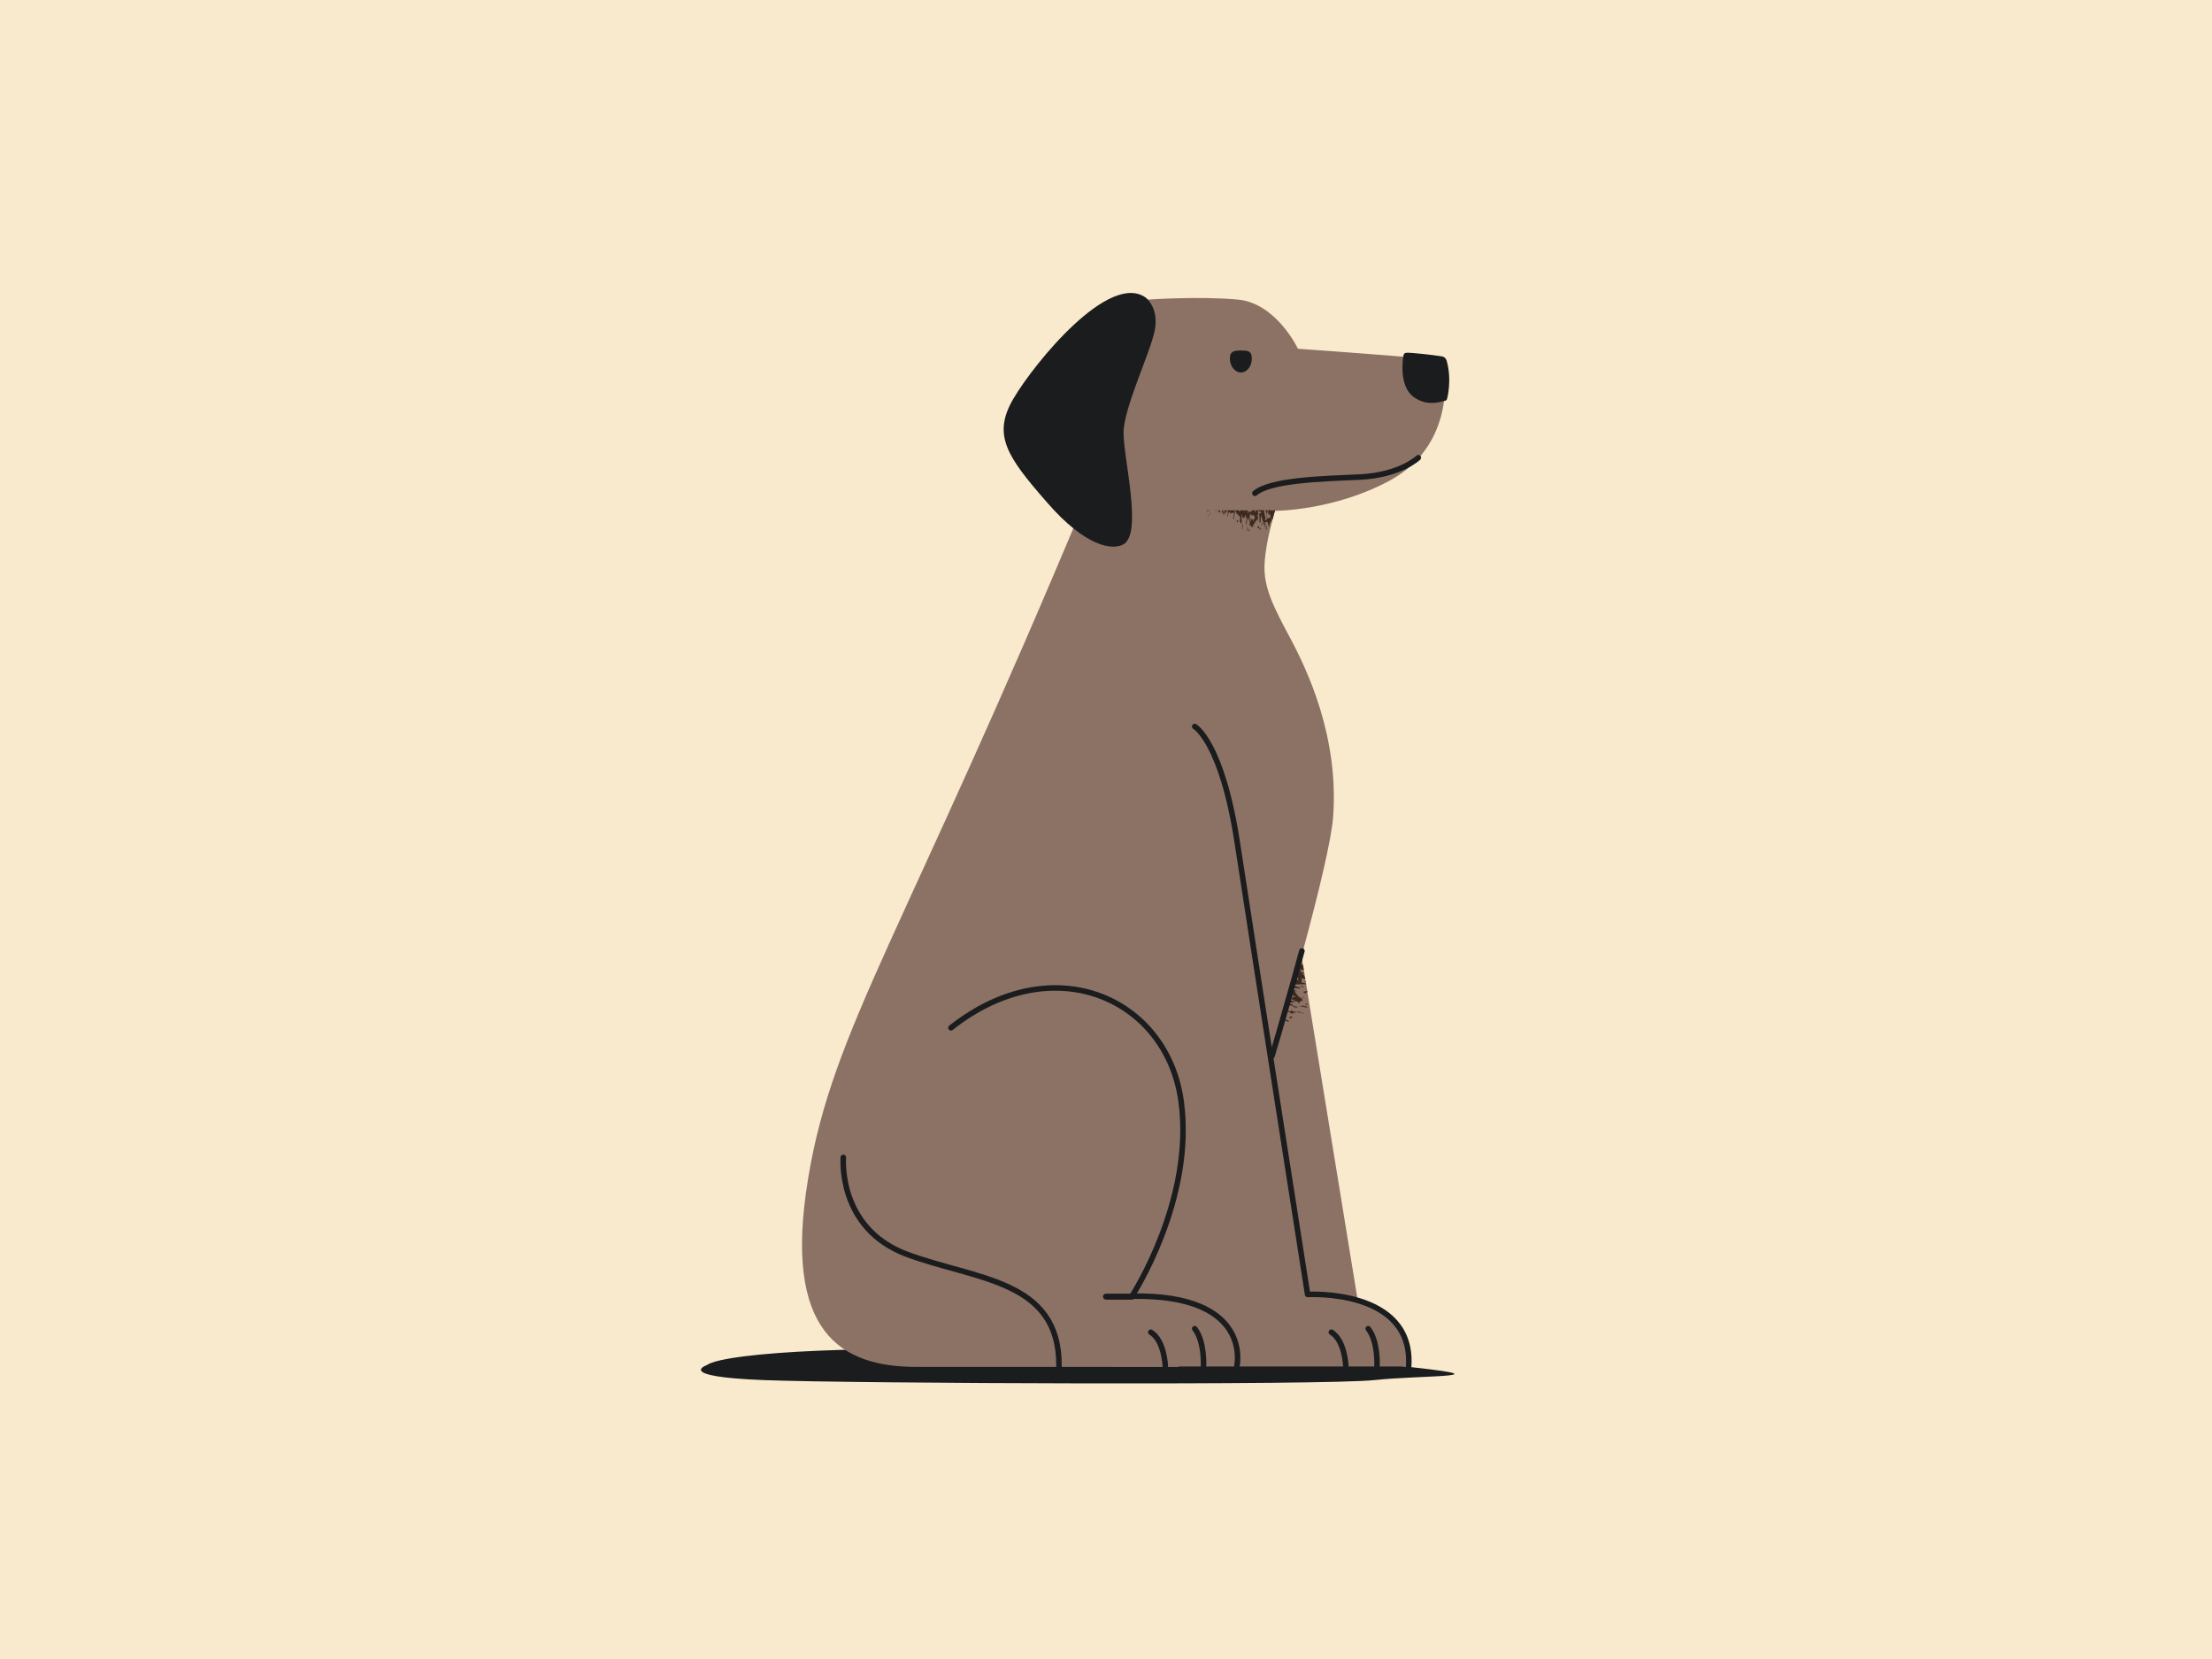 <?xml version="1.0" encoding="utf-8"?>
<!-- Generator: Adobe Illustrator 26.0.3, SVG Export Plug-In . SVG Version: 6.00 Build 0)  -->
<svg version="1.1" xmlns="http://www.w3.org/2000/svg" xmlns:xlink="http://www.w3.org/1999/xlink" x="0px" y="0px"
	 viewBox="0 0 503.6 377.7" style="enable-background:new 0 0 503.6 377.7;" xml:space="preserve">
<style type="text/css">
	.st0{fill:#FFF0DD;}
	.st1{fill:#6B5C52;}
	.st2{fill:#B8BBBF;}
	.st3{fill:#F9E9CD;}
	.st4{fill:#FFE6BD;}
	.st5{fill:#F5F5F2;}
	.st6{fill:#637189;}
	.st7{fill:#9E9082;}
	.st8{fill:#938D89;}
	.st9{fill:#FFDBC0;}
	.st10{fill:#6E85BD;}
	.st11{fill:#E8D9D6;}
	.st12{fill:#A7BC79;}
	.st13{fill:#FF8080;}
	.st14{fill:#3D3533;}
	.st15{fill:#A1683D;}
	.st16{fill:#CCE0FF;}
	.st17{fill:#383531;}
	.st18{fill:#757060;}
	.st19{fill:#D29F7E;}
	.st20{opacity:0.88;clip-path:url(#SVGID_00000017478562507557045110000005426788467150983599_);}
	.st21{fill:#322015;}
	.st22{fill:#1B1C1E;}
	.st23{fill:none;stroke:#1B1C1E;stroke-width:1.26;stroke-linecap:round;stroke-linejoin:round;stroke-miterlimit:10;}
	.st24{opacity:0.84;clip-path:url(#SVGID_00000045616508824651067920000005786141931561809838_);}
	.st25{clip-path:url(#SVGID_00000052082908486448312420000018257790518119027594_);}
	.st26{fill:none;stroke:#1B1C1E;stroke-width:1.26;stroke-linecap:round;stroke-linejoin:round;}
	.st27{fill:#D1493B;}
	.st28{fill:#FFAE1F;}
	.st29{opacity:0.88;clip-path:url(#SVGID_00000061436431892343548140000003078618373632258491_);}
	.st30{opacity:0.7;clip-path:url(#SVGID_00000164501827060540237920000003103059074792241037_);}
	.st31{fill:#2C2C2D;}
	.st32{opacity:0.87;clip-path:url(#SVGID_00000133501066169356034000000001018271611473218218_);}
	.st33{fill:#080809;}
	.st34{opacity:0.7;clip-path:url(#SVGID_00000117649624652924913490000011425019120785125006_);}
	.st35{fill:#FBAF5E;}
	.st36{opacity:0.62;clip-path:url(#SVGID_00000014633320894713430440000008316297331157028017_);}
	.st37{fill:#3E240C;}
	.st38{fill:#BC763C;}
	.st39{opacity:0.62;clip-path:url(#SVGID_00000011713883995326387300000001618344188441326244_);}
	.st40{opacity:0.62;clip-path:url(#SVGID_00000053535033247012732210000014142628852713673393_);}
	.st41{fill:#967258;}
	.st42{opacity:0.53;clip-path:url(#SVGID_00000073706646365725221780000004245882995060687520_);}
	.st43{opacity:0.73;clip-path:url(#SVGID_00000014615560030389480990000013925392538659230650_);}
	.st44{fill:none;stroke:#1B1C1E;stroke-width:1.131;stroke-linecap:round;stroke-linejoin:round;stroke-miterlimit:10;}
	.st45{fill:#3D291C;}
	.st46{fill:#3D291C;stroke:#967258;stroke-width:1.26;stroke-linecap:round;stroke-linejoin:round;stroke-miterlimit:10;}
	.st47{fill:#D6D4C8;}
	.st48{fill:#1B1C1E;stroke:#967258;stroke-width:1.26;stroke-linecap:round;stroke-linejoin:round;stroke-miterlimit:10;}
	.st49{opacity:0.52;clip-path:url(#SVGID_00000057114291972323931470000002355828355481795221_);}
	.st50{fill:#B37D4F;}
	.st51{opacity:0.88;clip-path:url(#SVGID_00000067218345676604564800000002253776818691713697_);}
	.st52{fill:#343434;}
	.st53{fill:#BC6464;}
	.st54{opacity:0.88;clip-path:url(#SVGID_00000142147614229903249480000006995100755394185655_);}
	.st55{fill:#1B1C1E;stroke:#1B1C1E;stroke-width:1.149;stroke-linecap:round;stroke-linejoin:round;stroke-miterlimit:10;}
	.st56{fill:#8C7265;}
	.st57{opacity:0.88;clip-path:url(#SVGID_00000078032359220477985220000012658406229149397376_);}
	.st58{fill:#1B1C1E;stroke:#1B1C1E;stroke-width:1.366;stroke-linecap:round;stroke-linejoin:round;stroke-miterlimit:10;}
	.st59{opacity:0.88;clip-path:url(#SVGID_00000132770009228692782070000013826712789732554379_);}
	.st60{fill:none;stroke:#1B1C1E;stroke-width:1.366;stroke-linecap:round;stroke-linejoin:round;stroke-miterlimit:10;}
	.st61{opacity:0.88;clip-path:url(#SVGID_00000144331689140862861760000010892145498445639059_);}
	.st62{opacity:0.88;clip-path:url(#SVGID_00000023280654084766278940000010003179653211464833_);}
	.st63{fill:#5F6C72;}
	.st64{fill:#1B1C1E;stroke:#1B1C1E;stroke-width:1.533;stroke-linecap:round;stroke-linejoin:round;stroke-miterlimit:10;}
	.st65{opacity:0.88;clip-path:url(#SVGID_00000032608011784508669230000006545087823444061847_);}
	.st66{clip-path:url(#SVGID_00000064319921556409947990000011491814363319030459_);}
	.st67{opacity:0.58;clip-path:url(#SVGID_00000103230123633470639500000007540960889437459131_);}
	.st68{opacity:0.58;clip-path:url(#SVGID_00000114050775527735685360000009513307923018904251_);}
	.st69{fill:#1B1C1E;stroke:#1B1C1E;stroke-width:1.818;stroke-linecap:round;stroke-linejoin:round;stroke-miterlimit:10;}
	.st70{fill:#FFFFFF;}
	.st71{fill:#CC813E;}
	.st72{opacity:0.58;clip-path:url(#SVGID_00000076584534270903587810000013023938589469972390_);}
	.st73{fill:#AA8C7D;}
	.st74{opacity:0.88;clip-path:url(#SVGID_00000124162245889747923140000013302685154648126635_);}
	.st75{opacity:0.88;clip-path:url(#SVGID_00000178205991298292800910000003924831102495437956_);}
	.st76{fill:#1B1C1E;stroke:#1B1C1E;stroke-width:1.26;stroke-linecap:round;stroke-linejoin:round;stroke-miterlimit:10;}
	.st77{opacity:0.88;clip-path:url(#SVGID_00000029027966602803471490000000810145509564484541_);}
	.st78{opacity:0.88;clip-path:url(#SVGID_00000042702040159864159510000018123547243249658045_);}
	.st79{opacity:0.88;clip-path:url(#SVGID_00000049194518521883258210000000399013626551569796_);}
	.st80{fill:none;stroke:#1B1C1E;stroke-miterlimit:10;}
	.st81{fill:#B8BDC4;}
	.st82{fill:#B4D3CD;}
	.st83{opacity:0.88;clip-path:url(#SVGID_00000071519534938289905380000016906241458218086795_);}
	.st84{opacity:0.88;clip-path:url(#SVGID_00000029042071258178537700000006823875389045112993_);}
	.st85{fill:#EFBE9D;}
	.st86{opacity:0.88;clip-path:url(#SVGID_00000058547161783135323300000012615582758730347947_);}
	.st87{fill:#443730;}
	.st88{opacity:0.88;clip-path:url(#SVGID_00000031208164301365330850000004210695558204855703_);}
	.st89{opacity:0.88;clip-path:url(#SVGID_00000061469445900299106300000009652877471390485916_);}
	.st90{fill:#E2AF8D;}
	.st91{fill:none;stroke:#1B1C1E;stroke-linecap:round;stroke-linejoin:round;stroke-miterlimit:10;}
	.st92{fill:#1B1C1E;stroke:#1B1C1E;stroke-miterlimit:10;}
	.st93{fill:#FCEA9F;}
	.st94{fill:#F6EBEF;}
	.st95{fill:#D4DADD;}
	.st96{opacity:0.61;clip-path:url(#SVGID_00000152943094120242817950000004186205756030349207_);}
	.st97{fill:#353737;}
	.st98{fill:#B3B9BC;}
	.st99{opacity:0.61;clip-path:url(#SVGID_00000116213114488960474270000016700743469324780932_);}
	.st100{opacity:0.61;clip-path:url(#SVGID_00000005963914602267124620000013543947978663960206_);}
	.st101{fill:#B3B9BC;stroke:#1B1C1E;stroke-miterlimit:10;}
	.st102{fill:#CCE2CF;stroke:#1B1C1E;stroke-miterlimit:10;}
	.st103{fill:#EAD6DE;}
	.st104{fill:#1B1C1E;stroke:#1B1C1E;stroke-width:1.018;stroke-miterlimit:10;}
	.st105{fill:none;stroke:#1B1C1E;stroke-width:1.018;stroke-miterlimit:10;}
	.st106{fill:#FBAF5E;stroke:#1B1C1E;stroke-miterlimit:10;}
	.st107{fill:#513F3B;}
	.st108{opacity:0.88;clip-path:url(#SVGID_00000116215051757855092040000003928141326078441393_);}
	.st109{opacity:0.88;clip-path:url(#SVGID_00000088811024343106357680000016873573138898255789_);}
	.st110{fill:#8B2403;}
	.st111{fill:#EBDAD2;}
	.st112{fill:#A84E39;}
	.st113{fill:#751A01;}
	.st114{fill:#EBDAD2;stroke:#1B1C1E;stroke-miterlimit:10;}
	.st115{opacity:0.78;clip-path:url(#SVGID_00000175281401485360728030000009852639709959515030_);}
	.st116{fill:#290B01;}
	.st117{opacity:0.78;clip-path:url(#SVGID_00000088102023007637843150000010318966503761626005_);}
	.st118{opacity:0.78;clip-path:url(#SVGID_00000029754975536391313820000006267143706405627815_);}
	.st119{opacity:0.78;clip-path:url(#SVGID_00000147919630660472199010000017990435824412247717_);}
	.st120{fill:#030203;}
	.st121{fill:#86889A;}
	.st122{fill:#0B060A;}
	.st123{fill:#736E72;}
	.st124{fill:#9E9AA0;}
	.st125{fill:#18172A;}
	.st126{fill:#3B4D84;}
	.st127{fill:#FFA3AC;}
	.st128{fill:none;stroke:#0B080B;stroke-width:1.2;stroke-miterlimit:10;}
	.st129{fill:#E7E6E8;}
	.st130{fill:#0B080B;}
	.st131{fill:none;stroke:#1B1C1E;stroke-width:1.2;stroke-linecap:round;stroke-linejoin:round;stroke-miterlimit:10;}
	.st132{opacity:0.78;clip-path:url(#SVGID_00000042010552121001042470000011946104680675678888_);}
	.st133{opacity:0.78;clip-path:url(#SVGID_00000167389471420035152160000010343199239481810864_);}
	.st134{fill:#89745E;}
	.st135{opacity:0.78;clip-path:url(#SVGID_00000160164705864181736610000015539141617128337566_);}
	.st136{fill:#060606;}
	.st137{fill:#4D483E;}
	.st138{fill:#FF8A00;}
	.st139{fill:#50483F;}
	.st140{fill:#131313;}
	.st141{fill:#E8DBCD;}
	.st142{opacity:0.78;clip-path:url(#SVGID_00000167358054272490844380000003349787937417378944_);}
	.st143{opacity:0.78;clip-path:url(#SVGID_00000079477960060049281270000016172494974710598024_);}
	.st144{fill:#191212;}
	.st145{fill:#6C5353;}
	.st146{opacity:0.78;clip-path:url(#SVGID_00000018944884088239091610000016234893454032245125_);}
	.st147{fill:#B3B3B3;}
	.st148{fill:#FF9F2C;}
	.st149{fill:none;stroke:#343434;stroke-miterlimit:10;}
	.st150{fill:#21262A;}
	.st151{fill:#563D3D;}
	.st152{opacity:0.78;clip-path:url(#SVGID_00000144324855187397243140000013817815432272673669_);}
	.st153{fill:#181716;}
	.st154{fill:#706153;}
	.st155{fill:none;stroke:#1B1C1E;stroke-width:0.848;stroke-miterlimit:10;}
	.st156{fill:#FCBD30;}
	.st157{fill:#E8D9CD;}
	.st158{fill:#534E4A;}
	.st159{opacity:0.78;clip-path:url(#SVGID_00000063621983069298689680000011856370484686484645_);}
	.st160{fill:#7DA050;}
	.st161{opacity:0.78;clip-path:url(#SVGID_00000158026169226097934240000002380457252215435443_);}
	.st162{opacity:0.78;clip-path:url(#SVGID_00000109024460411184976450000000389477712838559386_);}
	.st163{opacity:0.78;clip-path:url(#SVGID_00000125592437637569834350000014477709823050776713_);}
	.st164{fill:#EFEECE;}
	.st165{opacity:0.78;clip-path:url(#SVGID_00000062191760400488506200000015523084937914764449_);}
	.st166{fill:#93543B;}
	.st167{fill:#FF510C;}
	.st168{opacity:0.78;clip-path:url(#SVGID_00000178896068918639948300000015701001702295583883_);}
	.st169{fill:#4B1804;}
	.st170{fill:#000A0E;}
	.st171{opacity:0.78;clip-path:url(#SVGID_00000008838425836458663480000011642734694363271836_);}
	.st172{opacity:0.78;clip-path:url(#SVGID_00000034077911590426536440000005416473755741535166_);}
	.st173{fill:#F9C8A7;}
	.st174{fill:#1B1C1E;stroke:#1B1C1E;stroke-width:1.374;stroke-miterlimit:10;}
	.st175{fill:none;stroke:#1B1C1E;stroke-width:1.3;stroke-miterlimit:10;}
	.st176{fill:#FFCB6E;}
	.st177{fill:#CECECE;}
	.st178{fill:none;stroke:#1B1C1E;stroke-width:1.304;stroke-miterlimit:10;}
	.st179{fill:#FFFFFF;stroke:#1B1C1E;stroke-width:1.3;stroke-miterlimit:10;}
	.st180{opacity:0.78;clip-path:url(#SVGID_00000011017484527537218950000003622905070631807656_);}
	.st181{fill:none;stroke:#1B1C1E;stroke-width:1.374;stroke-miterlimit:10;}
	.st182{opacity:0.45;clip-path:url(#SVGID_00000101077268215321668240000016620349688574384558_);}
	.st183{opacity:0.45;clip-path:url(#SVGID_00000171712685234351642530000010833405625461222538_);}
	.st184{opacity:0.45;clip-path:url(#SVGID_00000033368011058971948930000004640456730053954698_);}
	.st185{opacity:0.45;clip-path:url(#SVGID_00000087399311627788814900000001117897702645669521_);}
	.st186{fill:none;stroke:#1B1C1E;stroke-width:1.374;stroke-linecap:round;stroke-linejoin:round;stroke-miterlimit:10;}
	.st187{fill:#FFB192;}
	.st188{fill:#EB8226;}
	.st189{fill:#F7EDE1;}
	.st190{opacity:0.78;clip-path:url(#SVGID_00000179645913656029296300000008153460559281571495_);}
	.st191{opacity:0.78;clip-path:url(#SVGID_00000047746479280605012220000014119508489359150475_);}
	.st192{opacity:0.5;clip-path:url(#SVGID_00000075143412275268119080000002441412941466459042_);}
	.st193{opacity:0.5;clip-path:url(#SVGID_00000001622611244864653650000017799469994131673499_);}
	.st194{fill:none;stroke:#06002C;stroke-width:1.304;stroke-miterlimit:10;}
	.st195{fill:#F7A9B4;}
	.st196{fill:#06002C;}
	.st197{opacity:0.5;clip-path:url(#SVGID_00000045597612898642494200000014724087582347471510_);}
	.st198{fill:none;stroke:#06002C;stroke-width:1.304;stroke-linecap:round;stroke-linejoin:round;stroke-miterlimit:10;}
	.st199{fill:#9BBEDC;}
	.st200{opacity:0.88;clip-path:url(#SVGID_00000027591625849918115360000013105511668815451804_);}
	.st201{opacity:0.88;clip-path:url(#SVGID_00000083796728919586636530000012658862098006079905_);}
</style>
<g id="Background">
	<rect x="-3.2" y="-2.4" class="st3" width="510" height="382.5"/>
</g>
<g id="Illustration">
	<g>
		<path class="st22" d="M160.9,310.8c0,0-7.4,2.6,12.9,3.4c20.4,0.8,128,1.2,139.1,0c11.1-1.2,32.6-0.5,4-3.4
			c-28.6-2.9-58-1.2-86.9-2.9C201.2,306.1,165.2,307.7,160.9,310.8z"/>
		<g>
			<path class="st56" d="M295.4,212l14.4,88.3c0,0-24-4.6-24.8-9.1s-9.6-61.3-9.6-61.3L295.4,212z"/>
			<g>
				<defs>
					<path id="SVGID_00000149354551998417880680000000545197395193436832_" d="M295.4,212l14.4,88.3c0,0-24-4.6-24.8-9.1
						s-9.6-61.3-9.6-61.3L295.4,212z"/>
				</defs>
				<clipPath id="SVGID_00000106837371568557359660000014861236399194522241_">
					<use xlink:href="#SVGID_00000149354551998417880680000000545197395193436832_"  style="overflow:visible;"/>
				</clipPath>
				<g style="opacity:0.88;clip-path:url(#SVGID_00000106837371568557359660000014861236399194522241_);">
					<g>
						<g>
							<g>
								<path class="st21" d="M290.8,229.2c0.1,0,0.2,0,0.3,0C291.2,229.2,291.1,229.2,290.8,229.2z"/>
								<path class="st21" d="M289,236.3C289,236.3,288.9,236.3,289,236.3l-0.1,0L289,236.3z"/>
								<path class="st21" d="M288.9,236.3l-0.4-0.1C288.7,236.1,288.8,236.2,288.9,236.3z"/>
								<path class="st21" d="M293.5,229.5c0.1,0,0.3,0,0.5,0L293.5,229.5z"/>
								<path class="st21" d="M294.8,230.7c0.1,0,0.1,0.1,0.2,0.1C294.8,230.8,294.8,230.7,294.8,230.7z"/>
								<path class="st21" d="M292.2,222.6c-0.1,0-0.1,0-0.1,0C292.1,222.6,292.1,222.6,292.2,222.6z"/>
								<path class="st21" d="M292.9,222.3c0,0,0-0.1,0-0.1l0.1,0C293.1,222.3,293,222.3,292.9,222.3z"/>
								<path class="st21" d="M293.3,222.7L293.3,222.7C293.4,222.6,293.4,222.7,293.3,222.7z"/>
								<path class="st21" d="M298.8,221l0.4,0.1C299,221.1,298.9,221.1,298.8,221z"/>
								<path class="st21" d="M291.7,222.5c0.1,0,0.2,0,0.4,0C291.9,222.6,291.8,222.6,291.7,222.5z"/>
								<path class="st21" d="M290.7,229.1c0.1,0,0.1,0,0.2,0C290.8,229.2,290.7,229.2,290.7,229.1z"/>
								<path class="st21" d="M293.6,229L293.6,229C293.6,229,293.6,229,293.6,229z"/>
								<path class="st21" d="M287.7,238.7c-0.1,0-0.1,0.1-0.2,0.1C287.5,238.7,287.6,238.7,287.7,238.7z"/>
								<path class="st21" d="M292.3,224.6c1.1,0.5,0.1-0.2,1.2,0.2c-0.3,0-0.5,0.1,0.1,0.3c0.6,0.1,0-0.3,1,0l-0.4,0.1
									c0.4,0.3,1.2,0.4,1.1,0.5c-1.3-0.3,0.3,0.7,0,0.9l0.1,0l0.5,0.5c0,0,0,0,0.1,0c-0.1,0-0.1,0-0.2-0.1
									c0.6,0.3,0.9,0.7,0.7,0.9c-0.7-0.2-0.5,0.7-1.1,0.5c0.2,0,0.3-0.1,0.1-0.3l-0.9-0.3c-0.1,0.2,0.8,0.3,0.2,0.3
									c-1.1-0.5,0.1-0.3,0-0.5c-0.3,0-0.5,0-0.7,0c0.1-0.3-0.2-0.8,1-0.6c-0.2-0.2-0.7-0.3-0.9-0.3c0.8,0-0.6-0.4,0.1-0.4
									c-1.1-0.3-0.7,0.3-1.4,0.2c0.7,0.6-0.2,0.7-0.5,0.9c0.8,0.3,1.5,0.3,2,0.6c0.4,0.5-0.5,0.2-1.1,0.2c0.2,0.3,1.3,0.5,1.2,0.9
									l0.6,0c1,0.6-0.5,0-0.3,0.3c-0.3-0.2-0.6-0.3-0.5-0.4c-0.4-0.2-0.6-0.1-0.7,0l0-0.1c-0.6-0.1-1.2-0.3-1,0
									c0.7,0.1,0.4,0.4,0.7,0.5l0.2,0c-0.3,0.1-0.2,0.3-0.4,0.3l0.2,0.1c-0.3,0-1.2-0.2-1,0c0.3,0.1,1.3,0.2,1.1,0.4
									c0.5,0.2,0.6,0,0.5-0.3c0.1,0.2,0.9,0.6,1,0.4c0.6,0.3-0.3,0.1-0.1,0.3c-0.2-0.1-0.4-0.1-0.6-0.2c0.8,0.3-0.1,0.5-0.7,0.2
									l0.6,0c-0.7-0.3-1.2-0.2-1.6-0.4c1,0.5-0.7,0.4,0.1,0.8l-0.5-0.3c0.2,0.6-1.2,0.5-1.6,0.8c0.4,0,1.6,0.4,1.3,0
									c0.1,0.5,1.1,0.6,1.6,0.9c0.3,0.5-1.2-0.2-1.6-0.3l0.3-0.1c-1.5-0.2,0,1-1,1.1c0.3,0.2,0.2,0,0.4,0c0.6,0.5-0.2,0.1-0.5,0.2
									c0,0.3,0.2,0.6,1.1,0.8c0.1,0.3-0.5-0.2-0.8-0.2l0.2,0.1l-1.1-0.1c0.2,0.3,0.6,0.7,1.3,1.1c-0.3,0.4-2-0.6-2.4-0.4
									c0.4,0.4,0.7,0.2,1,0.3l-0.2,0.3c1,0.3,0.6-0.2,1.7,0.3c-1.2-0.2-0.5,0.2-1.3,0.2l-0.1-0.1c-0.8-0.2-0.4,0.4-0.6,0.5
									c0.5,0.1,0.6-0.1,0.9-0.2c0.3,0.4-0.3,0.8-1.4,0.6c0.1,0.2,0.4,0.6,0.9,0.6c0,0.5-1.5-0.4-1.3,0.1l0.7,0.3
									c0.9,0.9-1.3,0.4-0.5,1.2l-0.9-0.4c0.3,0.2,0.4,0.5,0.8,0.7l0.4-0.1c0.7,0.5-0.8-0.1-0.4,0.3c-0.3-0.1-0.8-0.6-1.1-0.7
									c0.9-0.6-0.1-2,1.2-2.4c0.1,0.1,0.2,0.2,0.4,0.2c-0.2-0.2,0.1-0.3-0.4-0.4l-0.1,0c0.3-0.1-0.7-0.8-0.7-0.9
									c0.7,0.2-0.1-0.6,0.9,0l-0.6-0.4c0.4,0.1,0.9,0.3,1.2,0.3c0-0.2-0.4-0.4-0.8-0.3c-0.2-0.7,0.2-1.4,0.8-1.9l-0.6,0
									c-0.2-0.2,1.1-0.2-0.2-0.6c0.6-0.1-0.1-0.9,1.3-0.4c-1.2-0.7-0.3-0.9,0.1-1.3c1.1,0.5,0.4-0.2,1-0.1c-0.9-0.4-1,0-1.6-0.2
									c1.5,0.1-0.6-1.5,1.8-0.9c-0.1-0.1-0.2-0.1-0.3-0.1c0-0.1-0.3-0.3-0.4-0.5c0.4,0.1,0.5,0.3,0.7,0.2c0-0.2-0.7-0.3-1-0.5
									c0.6-0.1,1-0.5,1.9-0.2c-0.2-0.2-0.7-0.5-0.9-0.4c0.9-0.2,0-0.5,0.7-0.8c-0.1,0.2-1-0.3-0.7,0.1c-1.2-0.7,0.5-0.6,0-1.3
									l0.9,0.1c0.2-0.2-0.6-0.5-0.9-0.4c-0.4-0.6,0.2-0.6,0.3-0.9c-0.1-0.1-0.3-0.1-0.2,0l0.1-0.4c0.2,0,0.7,0,1.2,0.2
									C292.4,224.3,292.1,224.3,292.3,224.6z"/>
								<path class="st21" d="M292.9,224.4l0.1,0L292.9,224.4C293,224.4,292.9,224.4,292.9,224.4z"/>
								<path class="st21" d="M295.1,229.7c-0.2-0.1-0.3-0.2-0.3-0.2C294.9,229.5,295,229.6,295.1,229.7z"/>
								<path class="st21" d="M295.9,220.8c1.2,0.5-0.3,0.2,0,0.5c0.3-0.1,1,0.2,1.3,0.4c-1.7-0.4,0.2,0.4-0.3,0.7
									c0.5,0.2,0.7,0,1.3,0.2c-0.5,0.1-0.8,0.4-1.8,0.1c-0.2,0.4,0.1,0.8-0.2,1c0.5-0.1,0.9,0.3,1.8,0.4c-1.2-0.1-2.7,0.1-4.1,0
									c1,0.4,1.1,0.5,2,0.7c0.5,0.7-1-0.2-0.8,0.4l-0.1-0.3c-0.4,0.1-1.3-0.2-2-0.4l0.3-0.5c-0.7-0.2-0.7,0.1-0.9,0.1
									c-0.9-0.1-0.5-0.5-1.2-0.7c0.6,0.1,0.5-0.1,0.7-0.2l-0.4-0.2c-0.3-0.4,0.7-0.2,0.7-0.4c-0.1-0.1-0.2-0.1-0.2-0.1
									c0.4,0.1,1,0.2,1.2,0.1l-0.1,0.1c0.9,0.1,1.7-0.1,2.5,0.5l-0.1-0.6c-1-0.3-2.5-0.7-2.7-0.4l-0.4-0.1c-0.5-0.4,1-0.4,1.7,0.1
									c2.4,0.6,0.4-0.8,1.5-0.8c-0.6-0.3-0.9-0.1-1.4-0.2c-0.1,0.1-0.2,0.2,0.4,0.4c-0.5,0.4-2-0.8-1.9-0.2c0.2,0.4,1.1,0,1.1,0.5
									l-1.9-0.3c0.1-0.2,0.5-0.4,0.8-0.5c1.6-0.7,0.9-1.9,0.9-1.9c0.8-1.6,1.6-3.2,2.4-4.8c0.4-0.4,0.5-0.6,2.2-0.2
									c0.3,0.2,0,0.5,0.7,0.6c-0.7-0.2-1.1-0.1-1.1,0.2c0.6,0.3,0.4-0.1,0.5,0l0,0.1c0.3,0.1,0.6,0.1,0.6,0.1
									c0.8,0.7,0.4,1.1-0.9,0.9c0.6,0.5,1,0.2,1.6,0.3c0.2,1-0.2,1.6-0.4,2.5c-1.1-0.4-0.7-0.2-1.5-0.3l0.4,0.2
									c-0.2-0.1-1-0.3-1.2-0.5c0.7,0.8-1.7,0.1-2.3,0.2l0.6,0.2c-0.2,0.2-0.3,0.3-0.7,0.5c0.9,0.9,0.3-0.3,1.7,0.3l-0.3,0
									c0.6,0.1,1.6,0.4,2,0.4c-1.1,0.1,0.1,0.8-0.7,1c0.7,0.2,1.3-0.1,1.4-0.2c0,0.2-0.6,0.3,0,0.5l-0.8-0.3
									c-0.2,0.2,0.8,0.2,1.2,0.5C298.8,221.9,296.6,220.4,295.9,220.8z"/>
								<path class="st21" d="M293.9,227.8c0-0.1,0-0.2,0.1-0.2C294,227.7,294,227.7,293.9,227.8z"/>
								<path class="st21" d="M295.9,227c0.1,0,0.2,0.1,0.3,0.1C296.1,227.1,296,227.1,295.9,227z"/>
								<path class="st21" d="M297.1,227.3c-0.4-0.2-0.4-0.1-0.9-0.2C296.5,227.1,296.6,226.9,297.1,227.3z"/>
								<path class="st21" d="M287.2,248.8c-0.2-0.1-0.6-0.1-0.7-0.3l0.4-0.1L287.2,248.8z"/>
								<path class="st21" d="M286.8,247.7l-0.1-0.4l1.1,0.5C287.5,248,287,247.5,286.8,247.7z"/>
								<path class="st21" d="M286.7,246.7l-0.3-0.1C286.5,246.6,286.6,246.6,286.7,246.7z"/>
								<path class="st21" d="M287.1,246.9l0.8,0.4l-0.7,0l-0.1-0.2c-0.2-0.2-0.3-0.3-0.4-0.4l0.6,0.2
									C287.2,246.9,287,246.9,287.1,246.9z"/>
								<path class="st21" d="M287.3,246.7c0.1,0.1,0.1,0.1,0.2,0.2C287.4,246.8,287.4,246.8,287.3,246.7z"/>
								<path class="st21" d="M286.3,245.3c0.2,0.2,0.7,0.3,1,0.5c0.1,0.4-0.9-0.2-0.7,0.2c0.8,0,0.4,0.4,0.7,0.7
									c-0.6-0.5-1-0.9-1.1-1.2l0.5,0.2C286.8,245.6,286.5,245.5,286.3,245.3z"/>
								<path class="st21" d="M288.2,244.7l-0.8-0.2c0.3,0.2,0.2,0.5,0.9,0.9c-0.2,0.1-0.5-0.1-0.7-0.1c0.3,0.3,0.5,0.5,0,0.3
									c-0.2-0.7-0.4-0.7-0.5-1.2c-0.2-0.1-0.2,0-0.2,0.1l-0.2-0.5C287.5,244.4,287.8,244.1,288.2,244.7z"/>
								<path class="st21" d="M287.8,244c-0.2,0.2-0.9-0.1-1.3-0.4l0.8-0.1C287.3,243.6,287.1,243.7,287.8,244z"/>
								<path class="st21" d="M288,243.7c-0.3-0.3-1.1-0.8-0.2-0.6C287.5,243.3,288.6,243.7,288,243.7z"/>
								<path class="st21" d="M288.1,241.8l0.3,0.6c0.9,0.5,0.4-0.1,0.9,0c0,0.5-0.2,0.2-0.9,0.2c0,0.1-0.5,0-0.9,0
									C288.4,242.5,286.1,241.4,288.1,241.8z"/>
								<polygon class="st21" points="288.6,243.1 288.2,243 288.6,242.9 								"/>
								<path class="st21" d="M287.5,240.4c-1-0.8,0.8-0.2,0.5-0.7c-0.1,0-0.2-0.1-0.3-0.1l0.2-0.2l-0.2-0.1c0.7,0.3,1,0.2,1.6,0.3
									c0.6,0.6-0.9-0.2-0.2,0.3c0.3,0.1,0.8,0.3,1.1,0.3c-0.4,0-0.8-0.1-1.2-0.2c-0.1,0.1,0.3,0.3,0.5,0.4c-0.5,0-1.5-0.4-1.3-0.1
									c0.5,0.4,1,0.3,0.6,0.5c-1-0.6,0,0.4-0.7,0.2c0.1,0.3,0.7,0.8,1.1,0.9c-0.8-0.4-1.6-0.5-1.9-0.5l0.9,0l-0.9-0.6
									C287.6,240.8,287.6,240.6,287.5,240.4L287.5,240.4z"/>
								<path class="st21" d="M290.1,240.3c0.1,0,0.1,0,0.2,0C290.3,240.3,290.2,240.3,290.1,240.3z"/>
								<polygon class="st21" points="289.3,242.1 289.5,242.1 289.8,242.3 								"/>
								<path class="st21" d="M290.9,240.4c0,0.1-0.3-0.1-0.3-0.1l0.5,0.1L290.9,240.4z"/>
								<polygon class="st21" points="290.4,239.9 289.9,239.5 290.4,239.6 								"/>
								<path class="st21" d="M292,234.4c0.3,0.3-0.4,0-0.9-0.1C291.1,233.9,291.7,234.5,292,234.4z"/>
								<path class="st21" d="M294.1,231.4c0.4,0.4-0.4,0.3-0.4,0.5C293.4,231.6,293.7,231.4,294.1,231.4z"/>
								<path class="st21" d="M297,230.8c-0.2,0-0.4,0-0.4-0.1l-1.3-0.3C295,230,296.5,230.6,297,230.8z"/>
								<path class="st21" d="M297.8,229.3l-0.6,0.1l0-0.1c-0.5-0.1-0.8-0.1-1.2-0.2C296.3,228.9,296.9,228.9,297.8,229.3z"/>
								<path class="st21" d="M295.7,229.2c0,0,0.1,0,0.1-0.1C295.9,229.2,296.1,229.3,295.7,229.2z"/>
								<path class="st21" d="M295.9,229c0.1,0,0.1,0,0.2,0C295.9,229,295.9,229.1,295.9,229C295.7,229,295.6,229,295.9,229z"/>
								<path class="st21" d="M297.2,228.8l0.3-0.4l0.2,0.3C296.9,228.5,298.1,229.1,297.2,228.8z"/>
								<path class="st21" d="M297.4,226.2l-0.7-0.3c-0.1-0.3,1.7-0.1,0.5-0.7c0.4,0.3,0.9,0.1,1,0.5
									C297.5,225.6,297.3,226,297.4,226.2z"/>
								<path class="st21" d="M296.7,224.8c-0.2,0-0.4-0.2-0.6-0.3c0-0.1,0.3-0.1,0.6,0C295.8,224.3,297.4,224.9,296.7,224.8z"/>
								<path class="st21" d="M297.3,223.5c0,0.1-0.2,0.2-0.3,0c0.1-0.2,0.9,0.1,1.5,0.2C298.8,224,297.6,223.8,297.3,223.5z"/>
								<path class="st21" d="M292.5,219.5c0.6,0.3,0.5,0.4,0.2,0.4C292.9,219.9,292.8,219.7,292.5,219.5z"/>
								<polygon class="st21" points="297.8,221.4 297.9,221.5 296.9,221.2 								"/>
								<polygon class="st21" points="298.9,220.1 299.6,220.1 299.4,220.3 								"/>
								<path class="st21" d="M298.8,219.7l0.1-0.2l0.2,0.2C299.3,219.9,298.9,219.6,298.8,219.7z"/>
								<path class="st21" d="M299.2,219c-0.1,0,0,0.1,0.1,0.1l-0.5,0.1L299.2,219z"/>
								<path class="st21" d="M296.8,213.5c-0.7-0.2-0.2-0.3-0.3-0.4C296.7,213.2,297.4,213.6,296.8,213.5z"/>
							</g>
						</g>
					</g>
				</g>
			</g>
			<path class="st56" d="M261.4,68.2c0,0,11.6-0.8,20.4,0c8.8,0.8,13.7,11.2,13.7,11.2s32.3,2.3,32.8,2.7
				c0.5,0.3,4.1,18.5-11.7,27.2c-12.8,7-26.3,7-26.3,7s-2.1,6.6-2.4,12c-0.3,5.3,2,9.8,5.8,16.9c3.8,7.1,11.2,22.5,9.8,40.9
				c-0.4,5-3.1,16.5-6.9,30.5c-1.2,4.4-2.5,9.1-3.9,13.9c-0.9,3.3-1.9,6.6-2.9,10c-9.9,34.1-21.5,70.7-21.5,70.7s-42.5,0-59.6,0
				s-30.6-7.6-24.7-43c5.6-34,21.9-55.5,63.7-155.9C247.6,112.1,250.8,70.9,261.4,68.2z"/>
			<path class="st23" d="M296.4,216.5c-1.2,4.4-2.5,9.1-3.9,13.9c-0.9,3.3-1.9,6.6-2.9,10"/>
			<path class="st23" d="M192,263.5c0,0-1.4,16,14.3,22c15.7,5.9,35,5.7,34.8,25.6"/>
			<path class="st56" d="M272,165.4c0,0,6.2,3.5,9.7,26.5c3.5,23,16,102.8,16,102.8s24.2-1.4,23,16.4h-67.9l-3.7-105.9
				C249.2,205.1,260.5,162.6,272,165.4z"/>
			<path class="st23" d="M272,165.4c0,0,6.2,3.5,9.7,26.5c3.5,23,16,102.8,16,102.8s24.2-1.4,23,16.4"/>
			<path class="st22" d="M260.9,67.8c0,0,3,2.3,2,7.4c-1,5.1-7,17.5-7.1,23.2s4.4,23,0,25.5c-2.4,1.4-8.5,0.8-17.5-9.6
				c-9.1-10.4-12.4-15.3-7.6-23.5S252.6,61.7,260.9,67.8z"/>
			<path class="st23" d="M322.9,104.2c0,0-4,3.9-13.1,4.4c-9.1,0.4-20.6,0.7-24.1,3.7"/>
			<path class="st58" d="M320.2,81c0,0-1.2,6.4,2,8.8s6.6,0.6,6.6,0.8c0,0,1.1-4-0.1-8.3c-0.1-0.3-0.3-0.5-0.6-0.5
				C326.4,81.5,320.8,80.9,320.2,81z"/>
			<path class="st22" d="M285,81.6c0,1.8-1.1,3.2-2.5,3.2c-1.4,0-2.5-1.5-2.5-3.2s1.1-1.8,2.5-1.8C283.9,79.8,285,79.8,285,81.6z"/>
			<path class="st56" d="M256.2,311h25.4c0,0,3.7-16.4-23.9-15.9c0,0,14.3-21.9,11.2-44.4c-3.2-23.3-29-35.2-52.4-16.7"/>
			<path class="st23" d="M274,311c0,0,0.3-5.6-2-8.5"/>
			<path class="st23" d="M265.3,311c0,0-0.2-5.8-3.3-7.7"/>
			<path class="st23" d="M313.5,311c0,0,0.3-5.6-2-8.5"/>
			<path class="st23" d="M306.4,311c0,0-0.2-5.8-3.3-7.7"/>
			<path class="st23" d="M281.6,311c0,0,3.7-16.4-23.9-15.9c0,0,14.3-21.9,11.2-44.4c-3.2-23.3-29-35.2-52.4-16.7"/>
			<g>
				<defs>
					<path id="SVGID_00000102506469075308051510000018287192403871310489_" d="M290.3,116.1c0,0-8,0.2-16.8,0c0,0,11,12.6,16.8,12.8
						c2.2,0.1-2.6,0.4-2.4-1.8C288.3,123.1,290.3,116.1,290.3,116.1z"/>
				</defs>
				<clipPath id="SVGID_00000172400254631945411220000013967282882203201722_">
					<use xlink:href="#SVGID_00000102506469075308051510000018287192403871310489_"  style="overflow:visible;"/>
				</clipPath>
				<g style="opacity:0.88;clip-path:url(#SVGID_00000172400254631945411220000013967282882203201722_);">
					<g>
						<g>
							<g>
								<path class="st21" d="M283,116.1c0,0.1,0,0.2,0,0.2C283,116.3,283,116.2,283,116.1z"/>
								<path class="st21" d="M277.7,115.7C277.7,115.7,277.7,115.7,277.7,115.7L277.7,115.7L277.7,115.7z"/>
								<path class="st21" d="M277.7,115.6l0-0.3C277.8,115.4,277.8,115.5,277.7,115.6z"/>
								<path class="st21" d="M283.2,118c0,0.1,0.1,0.2,0.1,0.4L283.2,118z"/>
								<path class="st21" d="M282.5,119.1c0,0.1,0,0.1-0.1,0.1C282.5,119.2,282.5,119.2,282.5,119.1z"/>
								<path class="st21" d="M287.8,115.8c0,0,0-0.1,0-0.1C287.8,115.8,287.8,115.8,287.8,115.8z"/>
								<path class="st21" d="M288.1,116.3C288.2,116.3,288.2,116.3,288.1,116.3L288.1,116.3C288.2,116.5,288.2,116.4,288.1,116.3z"
									/>
								<path class="st21" d="M288,116.7L288,116.7C288,116.7,288,116.7,288,116.7z"/>
								<path class="st21" d="M290.4,120.1l0,0.3C290.4,120.3,290.4,120.2,290.4,120.1z"/>
								<path class="st21" d="M287.7,115.5c0,0.1,0,0.2,0,0.3C287.8,115.6,287.7,115.6,287.7,115.5z"/>
								<path class="st21" d="M283,115.9c0,0.1,0,0.1,0,0.1C283,116,283,116,283,115.9z"/>
								<path class="st21" d="M283.6,118L283.6,118C283.6,118,283.6,118,283.6,118z"/>
								<path class="st21" d="M275.8,115.1c0,0-0.1-0.1-0.1-0.1C275.8,114.9,275.9,114.9,275.8,115.1z"/>
								<path class="st21" d="M286.4,116.4c-0.1,0.9,0.2,0.1,0.1,0.9c-0.1-0.2-0.1-0.3-0.2,0.1c0,0.5,0.2,0,0.2,0.7l-0.1-0.3
									c-0.1,0.3,0,0.9-0.1,0.9c0-1-0.5,0.3-0.6,0.2l0,0.1l-0.3,0.4c0,0,0,0,0,0.1c0-0.1,0-0.1,0-0.2c-0.1,0.5-0.3,0.8-0.5,0.7
									c0-0.6-0.6-0.3-0.6-0.7c0.1,0.1,0.1,0.2,0.2,0l0.1-0.7c-0.2,0-0.1,0.6-0.2,0.2c0.1-0.9,0.2,0,0.4-0.1c0-0.2-0.1-0.4-0.1-0.5
									c0.2,0,0.5-0.3,0.6,0.6c0.1-0.2,0.1-0.6,0.1-0.7c0.1,0.5,0.2-0.5,0.3,0c0-0.8-0.3-0.5-0.4-1c-0.3,0.6-0.5,0-0.7-0.2
									c-0.1,0.6,0,1.2-0.1,1.5c-0.3,0.4-0.2-0.4-0.3-0.7c-0.2,0.2-0.2,1-0.4,1l0.1,0.4c-0.3,0.9-0.1-0.4-0.3-0.2
									c0.1-0.2,0.1-0.4,0.2-0.4c0.1-0.3,0-0.5-0.1-0.5l0,0c0-0.4,0-0.9-0.2-0.7c0,0.5-0.2,0.4-0.3,0.6l0,0.1
									c-0.1-0.2-0.2-0.1-0.3-0.2l0,0.1c-0.1-0.2,0-0.9-0.2-0.7c0,0.3,0,1-0.1,0.8c0,0.4,0.1,0.5,0.3,0.3c-0.2,0.1-0.3,0.7-0.2,0.8
									c-0.1,0.5-0.1-0.2-0.3,0c0-0.1,0-0.3,0.1-0.5c-0.1,0.7-0.3,0-0.3-0.5l0.1,0.4c0.1-0.5-0.1-0.9,0.1-1.2
									c-0.2,0.8-0.4-0.5-0.6,0.2l0.1-0.4c-0.4,0.2-0.5-0.8-0.8-1.1c0.1,0.3-0.1,1.2,0.2,0.9c-0.4,0.1-0.3,0.9-0.4,1.3
									c-0.3,0.3,0-0.9,0-1.2l0.1,0.2c0-1.1-0.7,0.1-0.9-0.6c-0.1,0.3,0,0.2,0.1,0.3c-0.3,0.5-0.1-0.1-0.2-0.4
									c-0.2,0.1-0.4,0.3-0.4,0.9c-0.2,0.1,0.1-0.4,0-0.6l-0.1,0.1l0-0.8c-0.2,0.2-0.5,0.5-0.7,1.1c-0.3-0.2,0.2-1.5,0-1.8
									c-0.2,0.3-0.1,0.5-0.1,0.8l-0.2-0.1c-0.1,0.8,0.2,0.4,0,1.3c0-0.9-0.2-0.3-0.3-0.9l0-0.1c0-0.6-0.3-0.3-0.5-0.4
									c0,0.4,0.1,0.4,0.2,0.6c-0.2,0.3-0.6-0.1-0.6-0.9c-0.1,0.1-0.4,0.4-0.3,0.7c-0.4,0,0.1-1.1-0.2-1l-0.1,0.6
									c-0.5,0.7-0.4-0.9-0.9-0.2l0.2-0.7c-0.1,0.3-0.3,0.4-0.4,0.6l0.1,0.3c-0.3,0.5,0-0.6-0.3-0.2c0.1-0.2,0.3-0.6,0.4-0.9
									c0.5,0.6,1.4-0.3,1.9,0.6c0,0.1-0.1,0.2-0.1,0.3c0.1-0.2,0.2,0.1,0.3-0.3l0-0.1c0.1,0.2,0.5-0.6,0.6-0.6
									c0,0.5,0.4-0.1,0.1,0.7l0.2-0.5c0,0.3-0.1,0.7-0.1,0.9c0.1,0,0.2-0.4,0.2-0.6c0.5-0.2,1,0,1.4,0.3l0-0.4
									c0.1-0.2,0.3,0.8,0.4-0.2c0.1,0.4,0.7-0.2,0.5,0.9c0.3-1,0.6-0.3,0.9-0.1c-0.2,0.9,0.2,0.3,0.2,0.7c0.2-0.7-0.1-0.7-0.1-1.2
									c0.2,1.1,1-0.6,0.9,1.1c0-0.1,0.1-0.1,0.1-0.2c0.1,0,0.2-0.3,0.3-0.4c0,0.3-0.2,0.4,0,0.6c0.1,0,0.1-0.5,0.2-0.8
									c0.2,0.4,0.5,0.6,0.4,1.4c0.1-0.2,0.2-0.6,0.2-0.7c0.3,0.6,0.4-0.1,0.7,0.3c-0.1,0,0-0.8-0.2-0.5c0.3-1,0.5,0.2,0.9-0.2
									l0,0.7c0.2,0.1,0.2-0.5,0.1-0.7c0.3-0.4,0.5,0,0.7,0.1c0-0.1,0-0.2,0-0.2l0.3,0c0,0.2,0.1,0.5,0.1,0.9
									C286.7,116.4,286.6,116.1,286.4,116.4z"/>
								<path class="st21" d="M286.7,116.7L286.7,116.7L286.7,116.7C286.7,116.8,286.7,116.8,286.7,116.7z"/>
								<path class="st21" d="M283.3,119.2c0.1-0.2,0.1-0.2,0.1-0.3C283.4,119,283.4,119.1,283.3,119.2z"/>
								<path class="st21" d="M289.8,118c-0.1,1-0.2-0.2-0.4,0.1c0.1,0.2,0.1,0.7,0.1,1c-0.2-1.3-0.2,0.3-0.5,0
									c0,0.4,0.1,0.5,0.1,0.9c-0.2-0.3-0.5-0.5-0.5-1.2c-0.3,0-0.5,0.2-0.7,0.1c0.2,0.3,0,0.7,0.1,1.3c-0.2-0.8-0.6-1.9-0.9-2.9
									c-0.1,0.8-0.1,0.9-0.1,1.6c-0.4,0.5-0.1-0.7-0.4-0.5l0.2-0.1c-0.1-0.2-0.1-1-0.1-1.5l0.4,0.1c0-0.5-0.2-0.5-0.3-0.6
									c-0.1-0.7,0.2-0.4,0.2-0.9c0,0.4,0.2,0.3,0.3,0.5l0-0.3c0.2-0.3,0.2,0.4,0.4,0.4c0-0.1,0-0.1,0-0.2c0,0.3,0.1,0.7,0.2,0.8
									l-0.1,0c0.1,0.7,0.4,1.1,0.2,1.9l0.4-0.2c0-0.8,0-1.9-0.3-2l0-0.3c0.2-0.4,0.5,0.6,0.3,1.2c0.1,1.8,0.6,0.1,0.9,0.8
									c0-0.5-0.1-0.7-0.2-1c-0.1-0.1-0.1-0.1-0.2,0.3c-0.4-0.3,0.1-1.6-0.3-1.4c-0.2,0.2,0.2,0.8-0.1,0.9l-0.2-1.4
									c0.2,0,0.3,0.3,0.5,0.4c0.8,0.9,1.4,0.2,1.4,0.2c0.6,0.1,1.2,0.1,1.8,0.2c0.6,0,1.2,0.1,1.7,0c0.4,0.1,0.5,0,0.9,1.3
									c0,0.3-0.3,0.2-0.1,0.7c-0.1-0.5-0.3-0.7-0.5-0.6c0.1,0.5,0.2,0.2,0.2,0.3l0,0c0.1,0.2,0.1,0.4,0.2,0.4
									c-0.1,0.8-0.6,0.7-0.9-0.2c-0.1,0.5,0.2,0.8,0.4,1.1c-0.7,0.5-1.2,0.4-1.9,0.6c-0.1-0.9-0.1-0.5-0.2-1.1l0,0.3
									c0-0.2-0.1-0.8,0-0.9c-0.4,0.7-0.5-1.1-0.8-1.5l0,0.5c-0.2-0.1-0.3-0.1-0.5-0.3c-0.3,0.9,0.3,0.1,0.2,1.2l-0.1-0.2
									c0.1,0.4,0.2,1.2,0.3,1.5c-0.4-0.7-0.5,0.3-0.9-0.3c0,0.5,0.4,0.9,0.5,1c-0.1,0.1-0.4-0.3-0.4,0.2l0-0.6c-0.2-0.1,0,0.6,0,1
									C289.8,120.4,290.2,118.4,289.8,118z"/>
								<path class="st21" d="M284.5,118.1c0.1,0,0.1,0,0.2,0.1C284.6,118.1,284.5,118.1,284.5,118.1z"/>
								<path class="st21" d="M285.4,119.3c0,0.1,0,0.2,0,0.2C285.4,119.5,285.4,119.4,285.4,119.3z"/>
								<path class="st21" d="M285.4,120.2c0.1-0.3,0-0.3,0-0.7C285.5,119.8,285.6,119.8,285.4,120.2z"/>
								<path class="st21" d="M268.4,115.5c0.1-0.2,0-0.4,0.1-0.5l0.1,0.3L268.4,115.5z"/>
								<path class="st21" d="M269.2,115.1l0.3-0.1l-0.3,0.8C269,115.7,269.4,115.3,269.2,115.1z"/>
								<path class="st21" d="M269.9,115l0.1-0.2C270,114.9,270,115,269.9,115z"/>
								<path class="st21" d="M269.8,115.4l-0.2,0.6l0-0.5L269.8,115.4c0-0.2,0.1-0.2,0.2-0.3l-0.1,0.4
									C269.8,115.4,269.8,115.3,269.8,115.4z"/>
								<path class="st21" d="M270,115.5c0,0.1-0.1,0.1-0.1,0.2C269.9,115.6,270,115.5,270,115.5z"/>
								<path class="st21" d="M270.9,114.6c-0.1,0.2-0.2,0.5-0.3,0.8c-0.3,0.1,0.1-0.7-0.2-0.5c0,0.6-0.2,0.3-0.5,0.6
									c0.3-0.5,0.6-0.8,0.8-0.9l-0.1,0.4C270.8,115,270.8,114.8,270.9,114.6z"/>
								<path class="st21" d="M271.6,115.9l0.1-0.6c-0.1,0.2-0.4,0.2-0.6,0.7c-0.1-0.1,0-0.4,0-0.5c-0.2,0.2-0.3,0.4-0.2,0
									c0.5-0.2,0.5-0.4,0.8-0.4c0-0.1,0-0.1-0.1-0.1l0.3-0.2C271.7,115.4,271.9,115.6,271.6,115.9z"/>
								<path class="st21" d="M272,115.6c-0.2-0.1,0-0.6,0.2-1l0.2,0.6C272.3,115.2,272.2,115.1,272,115.6z"/>
								<path class="st21" d="M272.3,115.7c0.2-0.3,0.5-0.8,0.4-0.2C272.5,115.3,272.3,116.2,272.3,115.7z"/>
								<path class="st21" d="M273.6,115.6l-0.4,0.3c-0.3,0.7,0.1,0.3,0.1,0.6c-0.3,0.1-0.2-0.2-0.2-0.7c-0.1,0-0.1-0.4-0.1-0.6
									C273.1,115.9,273.8,114.2,273.6,115.6z"/>
								<polygon class="st21" points="272.7,116.1 272.8,115.8 272.9,116.1 								"/>
								<path class="st21" d="M274.6,115.1c0.5-0.8,0.2,0.6,0.5,0.3c0-0.1,0-0.1,0-0.2l0.2,0.1l0.1-0.2c-0.2,0.5,0,0.8-0.1,1.2
									c-0.4,0.5,0.1-0.7-0.3-0.1c0,0.2-0.1,0.6-0.1,0.8c0-0.3,0-0.6,0.1-0.9c-0.1-0.1-0.2,0.2-0.2,0.4c-0.1-0.3,0.2-1.1-0.1-1
									c-0.3,0.4-0.1,0.7-0.3,0.5c0.4-0.8-0.3,0.1-0.2-0.5c-0.2,0.1-0.5,0.6-0.6,0.9c0.2-0.6,0.2-1.2,0.2-1.5l0.1,0.6l0.3-0.7
									C274.3,115.2,274.4,115.2,274.6,115.1L274.6,115.1z"/>
								<path class="st21" d="M275,116.9c0,0.1,0,0.1,0,0.2C275,117.1,275,117,275,116.9z"/>
								<polygon class="st21" points="273.5,116.5 273.5,116.7 273.4,116.9 								"/>
								<path class="st21" d="M275,117.5c0,0,0-0.2,0.1-0.3l0,0.4L275,117.5z"/>
								<polygon class="st21" points="275.3,117.1 275.5,116.7 275.5,117.1 								"/>
								<path class="st21" d="M279.5,117.6c-0.2,0.2-0.1-0.3,0-0.7C279.7,116.9,279.4,117.4,279.5,117.6z"/>
								<path class="st21" d="M281.9,118.8c-0.2,0.3-0.3-0.2-0.4-0.2C281.7,118.3,281.9,118.5,281.9,118.8z"/>
								<path class="st21" d="M282.8,120.7c0-0.2-0.1-0.3,0-0.3l0-1C283.1,119.2,282.9,120.3,282.8,120.7z"/>
								<path class="st21" d="M284.1,121l-0.2-0.4l0.1,0c0-0.4,0-0.6-0.1-0.9C284.1,120,284.2,120.4,284.1,121z"/>
								<path class="st21" d="M283.8,119.6C283.8,119.6,283.9,119.6,283.8,119.6C283.8,119.7,283.8,119.9,283.8,119.6z"/>
								<path class="st21" d="M284,119.6c0,0,0,0.1,0,0.1C283.9,119.7,283.9,119.7,284,119.6C283.9,119.5,283.9,119.5,284,119.6z"/>
								<path class="st21" d="M284.3,120.6l0.4,0.1l-0.2,0.2C284.5,120.3,284.3,121.2,284.3,120.6z"/>
								<path class="st21" d="M286.3,120.3l0.1-0.6c0.2-0.1,0.4,1.2,0.6,0.2c-0.1,0.3,0.1,0.7-0.1,0.8
									C286.8,120.2,286.5,120.2,286.3,120.3z"/>
								<path class="st21" d="M287.2,119.5c0-0.2,0-0.3,0.1-0.4c0.1-0.1,0.2,0.2,0.1,0.4C287.4,118.7,287.3,120,287.2,119.5z"/>
								<path class="st21" d="M288.3,119.6c-0.1,0-0.2-0.1-0.1-0.2c0.2,0,0.1,0.7,0.2,1.1C288.2,120.8,288.1,119.9,288.3,119.6z"/>
								<path class="st21" d="M289.9,115.4c0,0.5-0.2,0.4-0.2,0.3C289.7,115.7,289.8,115.6,289.9,115.4z"/>
								<polygon class="st21" points="289.9,119.5 289.8,119.6 289.8,118.9 								"/>
								<polygon class="st21" points="291.1,119.9 291.3,120.4 291,120.3 								"/>
								<path class="st21" d="M291.3,119.8l0.2,0l-0.1,0.2C291.4,120.1,291.4,119.8,291.3,119.8z"/>
								<path class="st21" d="M292,119.8c0,0,0,0-0.1,0.1l-0.2-0.3L292,119.8z"/>
								<path class="st21" d="M294.6,116.4c-0.2-0.5,0.1-0.2,0.1-0.3C294.8,116.2,294.8,116.8,294.6,116.4z"/>
							</g>
						</g>
					</g>
				</g>
			</g>
			<line class="st60" x1="257.7" y1="295.2" x2="251.8" y2="295.2"/>
		</g>
	</g>
</g>
</svg>
